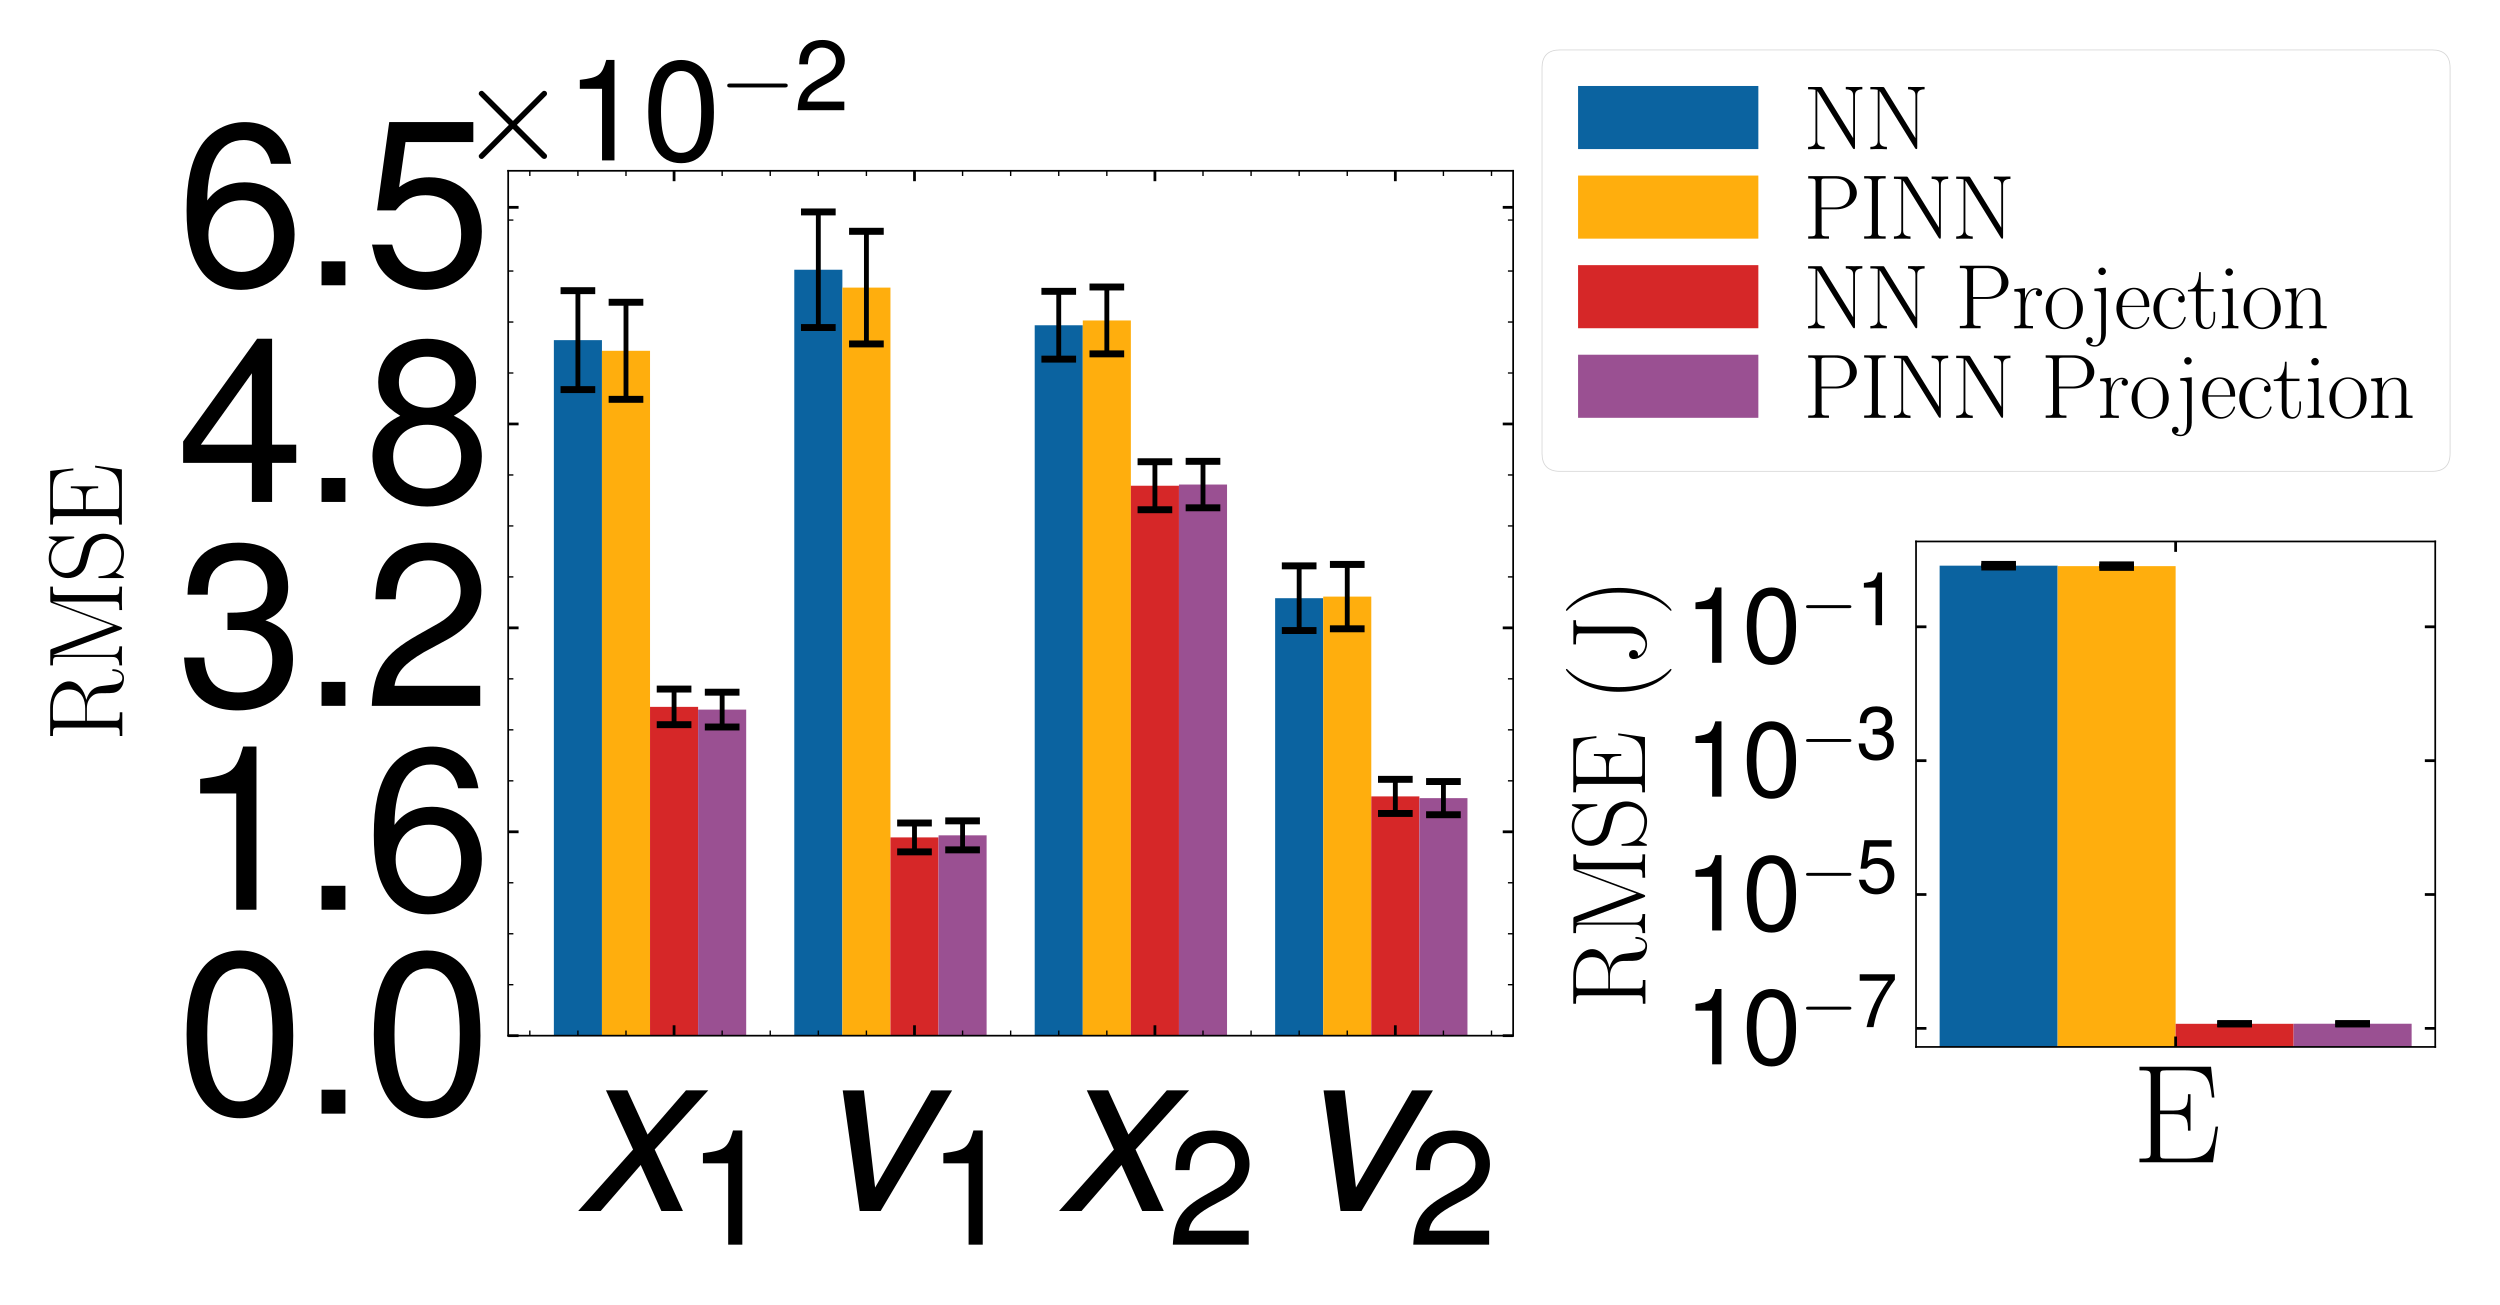 <?xml version="1.0" encoding="utf-8" standalone="no"?>
<!DOCTYPE svg PUBLIC "-//W3C//DTD SVG 1.1//EN"
  "http://www.w3.org/Graphics/SVG/1.1/DTD/svg11.dtd">
<svg xmlns:xlink="http://www.w3.org/1999/xlink" width="721.1pt" height="376.303pt" viewBox="0 0 721.1 376.303" xmlns="http://www.w3.org/2000/svg" version="1.1">
 <defs>
  <style type="text/css">*{stroke-linejoin: round; stroke-linecap: butt}</style>
 </defs>
 <g id="figure_1">
  <g id="patch_1">
   <path d="M 0 376.303 
L 721.1 376.303 
L 721.1 0 
L 0 0 
z
" style="fill: #ffffff"/>
  </g>
  <g id="axes_1">
   <g id="patch_2">
    <path d="M 146.58 298.737 
L 436.45 298.737 
L 436.45 49.257 
L 146.58 49.257 
z
" style="fill: #ffffff"/>
   </g>
   <g id="patch_3">
    <path d="M 159.756 298.737 
L 173.625 298.737 
L 173.625 98.108 
L 159.756 98.108 
z
" clip-path="url(#pe2dd5874b9)" style="fill: #0b63a0"/>
   </g>
   <g id="patch_4">
    <path d="M 229.103 298.737 
L 242.972 298.737 
L 242.972 77.807 
L 229.103 77.807 
z
" clip-path="url(#pe2dd5874b9)" style="fill: #0b63a0"/>
   </g>
   <g id="patch_5">
    <path d="M 298.45 298.737 
L 312.319 298.737 
L 312.319 93.815 
L 298.45 93.815 
z
" clip-path="url(#pe2dd5874b9)" style="fill: #0b63a0"/>
   </g>
   <g id="patch_6">
    <path d="M 367.797 298.737 
L 381.666 298.737 
L 381.666 172.547 
L 367.797 172.547 
z
" clip-path="url(#pe2dd5874b9)" style="fill: #0b63a0"/>
   </g>
   <g id="patch_7">
    <path d="M 173.625 298.737 
L 187.495 298.737 
L 187.495 101.188 
L 173.625 101.188 
z
" clip-path="url(#pe2dd5874b9)" style="fill: #ffae0d"/>
   </g>
   <g id="patch_8">
    <path d="M 242.972 298.737 
L 256.842 298.737 
L 256.842 82.963 
L 242.972 82.963 
z
" clip-path="url(#pe2dd5874b9)" style="fill: #ffae0d"/>
   </g>
   <g id="patch_9">
    <path d="M 312.319 298.737 
L 326.189 298.737 
L 326.189 92.427 
L 312.319 92.427 
z
" clip-path="url(#pe2dd5874b9)" style="fill: #ffae0d"/>
   </g>
   <g id="patch_10">
    <path d="M 381.666 298.737 
L 395.535 298.737 
L 395.535 172.087 
L 381.666 172.087 
z
" clip-path="url(#pe2dd5874b9)" style="fill: #ffae0d"/>
   </g>
   <g id="patch_11">
    <path d="M 187.495 298.737 
L 201.364 298.737 
L 201.364 203.888 
L 187.495 203.888 
z
" clip-path="url(#pe2dd5874b9)" style="fill: #d62728"/>
   </g>
   <g id="patch_12">
    <path d="M 256.842 298.737 
L 270.711 298.737 
L 270.711 241.548 
L 256.842 241.548 
z
" clip-path="url(#pe2dd5874b9)" style="fill: #d62728"/>
   </g>
   <g id="patch_13">
    <path d="M 326.189 298.737 
L 340.058 298.737 
L 340.058 140.102 
L 326.189 140.102 
z
" clip-path="url(#pe2dd5874b9)" style="fill: #d62728"/>
   </g>
   <g id="patch_14">
    <path d="M 395.535 298.737 
L 409.405 298.737 
L 409.405 229.713 
L 395.535 229.713 
z
" clip-path="url(#pe2dd5874b9)" style="fill: #d62728"/>
   </g>
   <g id="patch_15">
    <path d="M 201.364 298.737 
L 215.233 298.737 
L 215.233 204.676 
L 201.364 204.676 
z
" clip-path="url(#pe2dd5874b9)" style="fill: #9a5092"/>
   </g>
   <g id="patch_16">
    <path d="M 270.711 298.737 
L 284.58 298.737 
L 284.58 240.951 
L 270.711 240.951 
z
" clip-path="url(#pe2dd5874b9)" style="fill: #9a5092"/>
   </g>
   <g id="patch_17">
    <path d="M 340.058 298.737 
L 353.927 298.737 
L 353.927 139.768 
L 340.058 139.768 
z
" clip-path="url(#pe2dd5874b9)" style="fill: #9a5092"/>
   </g>
   <g id="patch_18">
    <path d="M 409.405 298.737 
L 423.274 298.737 
L 423.274 230.215 
L 409.405 230.215 
z
" clip-path="url(#pe2dd5874b9)" style="fill: #9a5092"/>
   </g>
   <g id="matplotlib.axis_1">
    <g id="xtick_1">
     <g id="line2d_1">
      <defs>
       <path id="mccc30733ce" d="M 0 0 
L 0 -3 
" style="stroke: #000000; stroke-width: 0.8"/>
      </defs>
      <g>
       <use xlink:href="#mccc30733ce" x="194.429" y="298.737" style="stroke: #000000; stroke-width: 0.8"/>
      </g>
     </g>
     <g id="line2d_2">
      <defs>
       <path id="m6c5c7767a4" d="M 0 0 
L 0 3 
" style="stroke: #000000; stroke-width: 0.8"/>
      </defs>
      <g>
       <use xlink:href="#m6c5c7767a4" x="194.429" y="49.257" style="stroke: #000000; stroke-width: 0.8"/>
      </g>
     </g>
     <g id="text_1">
      <!-- $x_1$ -->
      <g transform="translate(165.639 349.307) scale(0.65 -0.65)">
       <defs>
        <path id="NimbusSanL-ReguItal-78" d="M 2240 1713 
L 3731 3360 
L 3110 3360 
L 2042 2129 
L 1478 3360 
L 883 3360 
L 1638 1712 
L 109 0 
L 736 0 
L 1850 1282 
L 2426 0 
L 3027 0 
L 2240 1713 
z
" transform="scale(0.016)"/>
        <path id="NimbusSanL-Regu-31" d="M 1658 3238 
L 1658 0 
L 2221 0 
L 2221 4545 
L 1850 4545 
C 1651 3847 1523 3751 653 3642 
L 653 3238 
L 1658 3238 
z
" transform="scale(0.016)"/>
       </defs>
       <use xlink:href="#NimbusSanL-ReguItal-78" transform="scale(0.996)"/>
       <use xlink:href="#NimbusSanL-Regu-31" transform="translate(49.813 -14.944) scale(0.697)"/>
      </g>
     </g>
    </g>
    <g id="xtick_2">
     <g id="line2d_3">
      <g>
       <use xlink:href="#mccc30733ce" x="263.776" y="298.737" style="stroke: #000000; stroke-width: 0.8"/>
      </g>
     </g>
     <g id="line2d_4">
      <g>
       <use xlink:href="#m6c5c7767a4" x="263.776" y="49.257" style="stroke: #000000; stroke-width: 0.8"/>
      </g>
     </g>
     <g id="text_2">
      <!-- $v_1$ -->
      <g transform="translate(234.985 349.307) scale(0.65 -0.65)">
       <defs>
        <path id="NimbusSanL-ReguItal-76" d="M 1837 0 
L 3827 3359 
L 3245 3359 
L 1683 654 
L 1370 3359 
L 781 3359 
L 1254 0 
L 1837 0 
z
" transform="scale(0.016)"/>
       </defs>
       <use xlink:href="#NimbusSanL-ReguItal-76" transform="scale(0.996)"/>
       <use xlink:href="#NimbusSanL-Regu-31" transform="translate(49.813 -14.944) scale(0.697)"/>
      </g>
     </g>
    </g>
    <g id="xtick_3">
     <g id="line2d_5">
      <g>
       <use xlink:href="#mccc30733ce" x="333.123" y="298.737" style="stroke: #000000; stroke-width: 0.8"/>
      </g>
     </g>
     <g id="line2d_6">
      <g>
       <use xlink:href="#m6c5c7767a4" x="333.123" y="49.257" style="stroke: #000000; stroke-width: 0.8"/>
      </g>
     </g>
     <g id="text_3">
      <!-- $x_2$ -->
      <g transform="translate(304.332 349.307) scale(0.65 -0.65)">
       <defs>
        <path id="NimbusSanL-Regu-32" d="M 3238 558 
L 851 558 
C 909 930 1114 1167 1670 1494 
L 2310 1840 
C 2944 2186 3270 2653 3270 3211 
C 3270 3589 3117 3942 2848 4185 
C 2579 4429 2246 4544 1818 4544 
C 1242 4544 813 4339 563 3955 
C 403 3711 333 3429 320 2967 
L 883 2967 
C 902 3275 941 3461 1018 3608 
C 1165 3884 1459 4051 1798 4051 
C 2310 4051 2694 3685 2694 3198 
C 2694 2839 2483 2531 2080 2301 
L 1491 1968 
C 544 1430 269 1000 218 0 
L 3238 0 
L 3238 558 
z
" transform="scale(0.016)"/>
       </defs>
       <use xlink:href="#NimbusSanL-ReguItal-78" transform="scale(0.996)"/>
       <use xlink:href="#NimbusSanL-Regu-32" transform="translate(49.813 -14.944) scale(0.697)"/>
      </g>
     </g>
    </g>
    <g id="xtick_4">
     <g id="line2d_7">
      <g>
       <use xlink:href="#mccc30733ce" x="402.47" y="298.737" style="stroke: #000000; stroke-width: 0.8"/>
      </g>
     </g>
     <g id="line2d_8">
      <g>
       <use xlink:href="#m6c5c7767a4" x="402.47" y="49.257" style="stroke: #000000; stroke-width: 0.8"/>
      </g>
     </g>
     <g id="text_4">
      <!-- $v_2$ -->
      <g transform="translate(373.679 349.307) scale(0.65 -0.65)">
       <use xlink:href="#NimbusSanL-ReguItal-76" transform="scale(0.996)"/>
       <use xlink:href="#NimbusSanL-Regu-32" transform="translate(49.813 -14.944) scale(0.697)"/>
      </g>
     </g>
    </g>
    <g id="xtick_5">
     <g id="line2d_9">
      <defs>
       <path id="ma9ccffe05e" d="M 0 0 
L 0 -1.5 
" style="stroke: #000000; stroke-width: 0.4"/>
      </defs>
      <g>
       <use xlink:href="#ma9ccffe05e" x="152.821" y="298.737" style="stroke: #000000; stroke-width: 0.4"/>
      </g>
     </g>
     <g id="line2d_10">
      <defs>
       <path id="m110e14a499" d="M 0 0 
L 0 1.5 
" style="stroke: #000000; stroke-width: 0.4"/>
      </defs>
      <g>
       <use xlink:href="#m110e14a499" x="152.821" y="49.257" style="stroke: #000000; stroke-width: 0.4"/>
      </g>
     </g>
    </g>
    <g id="xtick_6">
     <g id="line2d_11">
      <g>
       <use xlink:href="#ma9ccffe05e" x="166.691" y="298.737" style="stroke: #000000; stroke-width: 0.4"/>
      </g>
     </g>
     <g id="line2d_12">
      <g>
       <use xlink:href="#m110e14a499" x="166.691" y="49.257" style="stroke: #000000; stroke-width: 0.4"/>
      </g>
     </g>
    </g>
    <g id="xtick_7">
     <g id="line2d_13">
      <g>
       <use xlink:href="#ma9ccffe05e" x="180.56" y="298.737" style="stroke: #000000; stroke-width: 0.4"/>
      </g>
     </g>
     <g id="line2d_14">
      <g>
       <use xlink:href="#m110e14a499" x="180.56" y="49.257" style="stroke: #000000; stroke-width: 0.4"/>
      </g>
     </g>
    </g>
    <g id="xtick_8">
     <g id="line2d_15">
      <g>
       <use xlink:href="#ma9ccffe05e" x="208.299" y="298.737" style="stroke: #000000; stroke-width: 0.4"/>
      </g>
     </g>
     <g id="line2d_16">
      <g>
       <use xlink:href="#m110e14a499" x="208.299" y="49.257" style="stroke: #000000; stroke-width: 0.4"/>
      </g>
     </g>
    </g>
    <g id="xtick_9">
     <g id="line2d_17">
      <g>
       <use xlink:href="#ma9ccffe05e" x="222.168" y="298.737" style="stroke: #000000; stroke-width: 0.4"/>
      </g>
     </g>
     <g id="line2d_18">
      <g>
       <use xlink:href="#m110e14a499" x="222.168" y="49.257" style="stroke: #000000; stroke-width: 0.4"/>
      </g>
     </g>
    </g>
    <g id="xtick_10">
     <g id="line2d_19">
      <g>
       <use xlink:href="#ma9ccffe05e" x="236.038" y="298.737" style="stroke: #000000; stroke-width: 0.4"/>
      </g>
     </g>
     <g id="line2d_20">
      <g>
       <use xlink:href="#m110e14a499" x="236.038" y="49.257" style="stroke: #000000; stroke-width: 0.4"/>
      </g>
     </g>
    </g>
    <g id="xtick_11">
     <g id="line2d_21">
      <g>
       <use xlink:href="#ma9ccffe05e" x="249.907" y="298.737" style="stroke: #000000; stroke-width: 0.4"/>
      </g>
     </g>
     <g id="line2d_22">
      <g>
       <use xlink:href="#m110e14a499" x="249.907" y="49.257" style="stroke: #000000; stroke-width: 0.4"/>
      </g>
     </g>
    </g>
    <g id="xtick_12">
     <g id="line2d_23">
      <g>
       <use xlink:href="#ma9ccffe05e" x="277.646" y="298.737" style="stroke: #000000; stroke-width: 0.4"/>
      </g>
     </g>
     <g id="line2d_24">
      <g>
       <use xlink:href="#m110e14a499" x="277.646" y="49.257" style="stroke: #000000; stroke-width: 0.4"/>
      </g>
     </g>
    </g>
    <g id="xtick_13">
     <g id="line2d_25">
      <g>
       <use xlink:href="#ma9ccffe05e" x="291.515" y="298.737" style="stroke: #000000; stroke-width: 0.4"/>
      </g>
     </g>
     <g id="line2d_26">
      <g>
       <use xlink:href="#m110e14a499" x="291.515" y="49.257" style="stroke: #000000; stroke-width: 0.4"/>
      </g>
     </g>
    </g>
    <g id="xtick_14">
     <g id="line2d_27">
      <g>
       <use xlink:href="#ma9ccffe05e" x="305.384" y="298.737" style="stroke: #000000; stroke-width: 0.4"/>
      </g>
     </g>
     <g id="line2d_28">
      <g>
       <use xlink:href="#m110e14a499" x="305.384" y="49.257" style="stroke: #000000; stroke-width: 0.4"/>
      </g>
     </g>
    </g>
    <g id="xtick_15">
     <g id="line2d_29">
      <g>
       <use xlink:href="#ma9ccffe05e" x="319.254" y="298.737" style="stroke: #000000; stroke-width: 0.4"/>
      </g>
     </g>
     <g id="line2d_30">
      <g>
       <use xlink:href="#m110e14a499" x="319.254" y="49.257" style="stroke: #000000; stroke-width: 0.4"/>
      </g>
     </g>
    </g>
    <g id="xtick_16">
     <g id="line2d_31">
      <g>
       <use xlink:href="#ma9ccffe05e" x="346.993" y="298.737" style="stroke: #000000; stroke-width: 0.4"/>
      </g>
     </g>
     <g id="line2d_32">
      <g>
       <use xlink:href="#m110e14a499" x="346.993" y="49.257" style="stroke: #000000; stroke-width: 0.4"/>
      </g>
     </g>
    </g>
    <g id="xtick_17">
     <g id="line2d_33">
      <g>
       <use xlink:href="#ma9ccffe05e" x="360.862" y="298.737" style="stroke: #000000; stroke-width: 0.4"/>
      </g>
     </g>
     <g id="line2d_34">
      <g>
       <use xlink:href="#m110e14a499" x="360.862" y="49.257" style="stroke: #000000; stroke-width: 0.4"/>
      </g>
     </g>
    </g>
    <g id="xtick_18">
     <g id="line2d_35">
      <g>
       <use xlink:href="#ma9ccffe05e" x="374.731" y="298.737" style="stroke: #000000; stroke-width: 0.4"/>
      </g>
     </g>
     <g id="line2d_36">
      <g>
       <use xlink:href="#m110e14a499" x="374.731" y="49.257" style="stroke: #000000; stroke-width: 0.4"/>
      </g>
     </g>
    </g>
    <g id="xtick_19">
     <g id="line2d_37">
      <g>
       <use xlink:href="#ma9ccffe05e" x="388.601" y="298.737" style="stroke: #000000; stroke-width: 0.4"/>
      </g>
     </g>
     <g id="line2d_38">
      <g>
       <use xlink:href="#m110e14a499" x="388.601" y="49.257" style="stroke: #000000; stroke-width: 0.4"/>
      </g>
     </g>
    </g>
    <g id="xtick_20">
     <g id="line2d_39">
      <g>
       <use xlink:href="#ma9ccffe05e" x="416.339" y="298.737" style="stroke: #000000; stroke-width: 0.4"/>
      </g>
     </g>
     <g id="line2d_40">
      <g>
       <use xlink:href="#m110e14a499" x="416.339" y="49.257" style="stroke: #000000; stroke-width: 0.4"/>
      </g>
     </g>
    </g>
    <g id="xtick_21">
     <g id="line2d_41">
      <g>
       <use xlink:href="#ma9ccffe05e" x="430.209" y="298.737" style="stroke: #000000; stroke-width: 0.4"/>
      </g>
     </g>
     <g id="line2d_42">
      <g>
       <use xlink:href="#m110e14a499" x="430.209" y="49.257" style="stroke: #000000; stroke-width: 0.4"/>
      </g>
     </g>
    </g>
   </g>
   <g id="matplotlib.axis_2">
    <g id="ytick_1">
     <g id="line2d_43">
      <defs>
       <path id="m50ed780601" d="M 0 0 
L 3 0 
" style="stroke: #000000; stroke-width: 0.8"/>
      </defs>
      <g>
       <use xlink:href="#m50ed780601" x="146.58" y="298.737" style="stroke: #000000; stroke-width: 0.8"/>
      </g>
     </g>
     <g id="line2d_44">
      <defs>
       <path id="mbf70a1680a" d="M 0 0 
L -3 0 
" style="stroke: #000000; stroke-width: 0.8"/>
      </defs>
      <g>
       <use xlink:href="#mbf70a1680a" x="436.45" y="298.737" style="stroke: #000000; stroke-width: 0.8"/>
      </g>
     </g>
     <g id="text_5">
      <!-- $\mathdefault{0.0}$ -->
      <g transform="translate(50.969 321.222) scale(0.65 -0.65)">
       <defs>
        <path id="NimbusSanL-Regu-30" d="M 1760 4544 
C 1338 4544 954 4360 717 4046 
C 422 3651 275 3044 275 2208 
C 275 683 787 -128 1760 -128 
C 2720 -128 3245 683 3245 2170 
C 3245 3050 3104 3638 2803 4046 
C 2566 4366 2189 4544 1760 4544 
z
M 1760 4044 
C 2368 4044 2669 3432 2669 2221 
C 2669 939 2374 340 1747 340 
C 1152 340 851 965 851 2202 
C 851 3438 1152 4044 1760 4044 
z
" transform="scale(0.016)"/>
        <path id="NimbusSanL-Regu-2e" d="M 1222 667 
L 557 667 
L 557 0 
L 1222 0 
L 1222 667 
z
" transform="scale(0.016)"/>
       </defs>
       <use xlink:href="#NimbusSanL-Regu-30" transform="scale(0.996)"/>
       <use xlink:href="#NimbusSanL-Regu-2e" transform="translate(55.392 0) scale(0.996)"/>
       <use xlink:href="#NimbusSanL-Regu-30" transform="translate(83.087 0) scale(0.996)"/>
      </g>
     </g>
    </g>
    <g id="ytick_2">
     <g id="line2d_45">
      <g>
       <use xlink:href="#m50ed780601" x="146.58" y="239.922" style="stroke: #000000; stroke-width: 0.8"/>
      </g>
     </g>
     <g id="line2d_46">
      <g>
       <use xlink:href="#mbf70a1680a" x="436.45" y="239.922" style="stroke: #000000; stroke-width: 0.8"/>
      </g>
     </g>
     <g id="text_6">
      <!-- $\mathdefault{1.6}$ -->
      <g transform="translate(50.969 262.407) scale(0.65 -0.65)">
       <defs>
        <path id="NimbusSanL-Regu-36" d="M 3187 3382 
C 3078 4111 2592 4544 1901 4544 
C 1402 4544 954 4302 685 3900 
C 403 3460 275 2904 275 2081 
C 275 1321 390 836 659 434 
C 902 69 1299 -128 1798 -128 
C 2662 -128 3283 518 3283 1415 
C 3283 2268 2707 2868 1894 2868 
C 1446 2868 1094 2695 851 2362 
C 858 3444 1216 4044 1862 4044 
C 2259 4044 2534 3803 2624 3382 
L 3187 3382 
z
M 1824 2368 
C 2368 2368 2707 1986 2707 1370 
C 2707 793 2323 372 1805 372 
C 1280 372 883 813 883 1402 
C 883 1973 1267 2368 1824 2368 
z
" transform="scale(0.016)"/>
       </defs>
       <use xlink:href="#NimbusSanL-Regu-31" transform="scale(0.996)"/>
       <use xlink:href="#NimbusSanL-Regu-2e" transform="translate(55.392 0) scale(0.996)"/>
       <use xlink:href="#NimbusSanL-Regu-36" transform="translate(83.087 0) scale(0.996)"/>
      </g>
     </g>
    </g>
    <g id="ytick_3">
     <g id="line2d_47">
      <g>
       <use xlink:href="#m50ed780601" x="146.58" y="181.107" style="stroke: #000000; stroke-width: 0.8"/>
      </g>
     </g>
     <g id="line2d_48">
      <g>
       <use xlink:href="#mbf70a1680a" x="436.45" y="181.107" style="stroke: #000000; stroke-width: 0.8"/>
      </g>
     </g>
     <g id="text_7">
      <!-- $\mathdefault{3.2}$ -->
      <g transform="translate(50.969 203.592) scale(0.65 -0.65)">
       <defs>
        <path id="NimbusSanL-Regu-33" d="M 1414 2112 
L 1485 2112 
L 1722 2112 
C 2342 2112 2662 1830 2662 1284 
C 2662 712 2310 372 1722 372 
C 1107 372 806 681 768 1345 
L 205 1345 
C 230 978 294 740 403 534 
C 634 97 1082 -128 1702 -128 
C 2637 -128 3238 431 3238 1293 
C 3238 1872 3014 2194 2470 2381 
C 2893 2546 3104 2862 3104 3311 
C 3104 4082 2586 4544 1722 4544 
C 806 4544 320 4050 301 3095 
L 864 3095 
C 870 3366 896 3517 966 3655 
C 1094 3900 1376 4051 1728 4051 
C 2227 4051 2528 3760 2528 3287 
C 2528 2971 2413 2781 2163 2681 
C 2010 2618 1811 2592 1414 2592 
L 1414 2112 
z
" transform="scale(0.016)"/>
       </defs>
       <use xlink:href="#NimbusSanL-Regu-33" transform="scale(0.996)"/>
       <use xlink:href="#NimbusSanL-Regu-2e" transform="translate(55.392 0) scale(0.996)"/>
       <use xlink:href="#NimbusSanL-Regu-32" transform="translate(83.087 0) scale(0.996)"/>
      </g>
     </g>
    </g>
    <g id="ytick_4">
     <g id="line2d_49">
      <g>
       <use xlink:href="#m50ed780601" x="146.58" y="122.292" style="stroke: #000000; stroke-width: 0.8"/>
      </g>
     </g>
     <g id="line2d_50">
      <g>
       <use xlink:href="#mbf70a1680a" x="436.45" y="122.292" style="stroke: #000000; stroke-width: 0.8"/>
      </g>
     </g>
     <g id="text_8">
      <!-- $\mathdefault{4.8}$ -->
      <g transform="translate(50.969 144.777) scale(0.65 -0.65)">
       <defs>
        <path id="NimbusSanL-Regu-34" d="M 2093 1088 
L 2093 0 
L 2656 0 
L 2656 1088 
L 3328 1088 
L 3328 1594 
L 2656 1594 
L 2656 4545 
L 2240 4545 
L 179 1684 
L 179 1088 
L 2093 1088 
z
M 2093 1594 
L 672 1594 
L 2093 3583 
L 2093 1594 
z
" transform="scale(0.016)"/>
        <path id="NimbusSanL-Regu-38" d="M 2502 2399 
C 2970 2680 3123 2910 3123 3338 
C 3123 4046 2566 4544 1760 4544 
C 960 4544 397 4046 397 3338 
C 397 2917 550 2687 1011 2399 
C 493 2150 237 1774 237 1276 
C 237 446 864 -128 1760 -128 
C 2656 -128 3283 447 3283 1270 
C 3283 1774 3027 2150 2502 2399 
z
M 1760 4044 
C 2240 4044 2547 3764 2547 3325 
C 2547 2904 2234 2624 1760 2624 
C 1286 2624 973 2904 973 3331 
C 973 3764 1286 4044 1760 4044 
z
M 1760 2149 
C 2323 2149 2707 1792 2707 1263 
C 2707 729 2323 372 1747 372 
C 1197 372 813 735 813 1263 
C 813 1792 1197 2149 1760 2149 
z
" transform="scale(0.016)"/>
       </defs>
       <use xlink:href="#NimbusSanL-Regu-34" transform="scale(0.996)"/>
       <use xlink:href="#NimbusSanL-Regu-2e" transform="translate(55.392 0) scale(0.996)"/>
       <use xlink:href="#NimbusSanL-Regu-38" transform="translate(83.087 0) scale(0.996)"/>
      </g>
     </g>
    </g>
    <g id="ytick_5">
     <g id="line2d_51">
      <g>
       <use xlink:href="#m50ed780601" x="146.58" y="59.801" style="stroke: #000000; stroke-width: 0.8"/>
      </g>
     </g>
     <g id="line2d_52">
      <g>
       <use xlink:href="#mbf70a1680a" x="436.45" y="59.801" style="stroke: #000000; stroke-width: 0.8"/>
      </g>
     </g>
     <g id="text_9">
      <!-- $\mathdefault{6.5}$ -->
      <g transform="translate(50.969 82.286) scale(0.65 -0.65)">
       <defs>
        <path id="NimbusSanL-Regu-35" d="M 3046 4544 
L 704 4544 
L 365 2086 
L 883 2086 
C 1146 2399 1363 2508 1715 2508 
C 2323 2508 2707 2092 2707 1421 
C 2707 768 2330 372 1715 372 
C 1222 372 922 621 787 1133 
L 224 1133 
C 301 762 365 582 499 415 
C 755 70 1216 -128 1728 -128 
C 2643 -128 3283 537 3283 1497 
C 3283 2394 2688 3008 1818 3008 
C 1498 3008 1242 2925 979 2732 
L 1158 3987 
L 3046 3987 
L 3046 4544 
z
" transform="scale(0.016)"/>
       </defs>
       <use xlink:href="#NimbusSanL-Regu-36" transform="scale(0.996)"/>
       <use xlink:href="#NimbusSanL-Regu-2e" transform="translate(55.392 0) scale(0.996)"/>
       <use xlink:href="#NimbusSanL-Regu-35" transform="translate(83.087 0) scale(0.996)"/>
      </g>
     </g>
    </g>
    <g id="ytick_6">
     <g id="line2d_53">
      <defs>
       <path id="m48cc32340a" d="M 0 0 
L 1.5 0 
" style="stroke: #000000; stroke-width: 0.4"/>
      </defs>
      <g>
       <use xlink:href="#m48cc32340a" x="146.58" y="284.033" style="stroke: #000000; stroke-width: 0.4"/>
      </g>
     </g>
     <g id="line2d_54">
      <defs>
       <path id="mee3b000fff" d="M 0 0 
L -1.5 0 
" style="stroke: #000000; stroke-width: 0.4"/>
      </defs>
      <g>
       <use xlink:href="#mee3b000fff" x="436.45" y="284.033" style="stroke: #000000; stroke-width: 0.4"/>
      </g>
     </g>
    </g>
    <g id="ytick_7">
     <g id="line2d_55">
      <g>
       <use xlink:href="#m48cc32340a" x="146.58" y="269.329" style="stroke: #000000; stroke-width: 0.4"/>
      </g>
     </g>
     <g id="line2d_56">
      <g>
       <use xlink:href="#mee3b000fff" x="436.45" y="269.329" style="stroke: #000000; stroke-width: 0.4"/>
      </g>
     </g>
    </g>
    <g id="ytick_8">
     <g id="line2d_57">
      <g>
       <use xlink:href="#m48cc32340a" x="146.58" y="254.625" style="stroke: #000000; stroke-width: 0.4"/>
      </g>
     </g>
     <g id="line2d_58">
      <g>
       <use xlink:href="#mee3b000fff" x="436.45" y="254.625" style="stroke: #000000; stroke-width: 0.4"/>
      </g>
     </g>
    </g>
    <g id="ytick_9">
     <g id="line2d_59">
      <g>
       <use xlink:href="#m48cc32340a" x="146.58" y="225.218" style="stroke: #000000; stroke-width: 0.4"/>
      </g>
     </g>
     <g id="line2d_60">
      <g>
       <use xlink:href="#mee3b000fff" x="436.45" y="225.218" style="stroke: #000000; stroke-width: 0.4"/>
      </g>
     </g>
    </g>
    <g id="ytick_10">
     <g id="line2d_61">
      <g>
       <use xlink:href="#m48cc32340a" x="146.58" y="210.514" style="stroke: #000000; stroke-width: 0.4"/>
      </g>
     </g>
     <g id="line2d_62">
      <g>
       <use xlink:href="#mee3b000fff" x="436.45" y="210.514" style="stroke: #000000; stroke-width: 0.4"/>
      </g>
     </g>
    </g>
    <g id="ytick_11">
     <g id="line2d_63">
      <g>
       <use xlink:href="#m48cc32340a" x="146.58" y="195.81" style="stroke: #000000; stroke-width: 0.4"/>
      </g>
     </g>
     <g id="line2d_64">
      <g>
       <use xlink:href="#mee3b000fff" x="436.45" y="195.81" style="stroke: #000000; stroke-width: 0.4"/>
      </g>
     </g>
    </g>
    <g id="ytick_12">
     <g id="line2d_65">
      <g>
       <use xlink:href="#m48cc32340a" x="146.58" y="166.403" style="stroke: #000000; stroke-width: 0.4"/>
      </g>
     </g>
     <g id="line2d_66">
      <g>
       <use xlink:href="#mee3b000fff" x="436.45" y="166.403" style="stroke: #000000; stroke-width: 0.4"/>
      </g>
     </g>
    </g>
    <g id="ytick_13">
     <g id="line2d_67">
      <g>
       <use xlink:href="#m48cc32340a" x="146.58" y="151.699" style="stroke: #000000; stroke-width: 0.4"/>
      </g>
     </g>
     <g id="line2d_68">
      <g>
       <use xlink:href="#mee3b000fff" x="436.45" y="151.699" style="stroke: #000000; stroke-width: 0.4"/>
      </g>
     </g>
    </g>
    <g id="ytick_14">
     <g id="line2d_69">
      <g>
       <use xlink:href="#m48cc32340a" x="146.58" y="136.995" style="stroke: #000000; stroke-width: 0.4"/>
      </g>
     </g>
     <g id="line2d_70">
      <g>
       <use xlink:href="#mee3b000fff" x="436.45" y="136.995" style="stroke: #000000; stroke-width: 0.4"/>
      </g>
     </g>
    </g>
    <g id="ytick_15">
     <g id="line2d_71">
      <g>
       <use xlink:href="#m48cc32340a" x="146.58" y="107.588" style="stroke: #000000; stroke-width: 0.4"/>
      </g>
     </g>
     <g id="line2d_72">
      <g>
       <use xlink:href="#mee3b000fff" x="436.45" y="107.588" style="stroke: #000000; stroke-width: 0.4"/>
      </g>
     </g>
    </g>
    <g id="ytick_16">
     <g id="line2d_73">
      <g>
       <use xlink:href="#m48cc32340a" x="146.58" y="92.884" style="stroke: #000000; stroke-width: 0.4"/>
      </g>
     </g>
     <g id="line2d_74">
      <g>
       <use xlink:href="#mee3b000fff" x="436.45" y="92.884" style="stroke: #000000; stroke-width: 0.4"/>
      </g>
     </g>
    </g>
    <g id="ytick_17">
     <g id="line2d_75">
      <g>
       <use xlink:href="#m48cc32340a" x="146.58" y="78.181" style="stroke: #000000; stroke-width: 0.4"/>
      </g>
     </g>
     <g id="line2d_76">
      <g>
       <use xlink:href="#mee3b000fff" x="436.45" y="78.181" style="stroke: #000000; stroke-width: 0.4"/>
      </g>
     </g>
    </g>
    <g id="ytick_18">
     <g id="line2d_77">
      <g>
       <use xlink:href="#m48cc32340a" x="146.58" y="63.477" style="stroke: #000000; stroke-width: 0.4"/>
      </g>
     </g>
     <g id="line2d_78">
      <g>
       <use xlink:href="#mee3b000fff" x="436.45" y="63.477" style="stroke: #000000; stroke-width: 0.4"/>
      </g>
     </g>
    </g>
    <g id="text_10">
     <!-- RMSE -->
     <g transform="translate(35.155 213.891) rotate(-90) scale(0.3 -0.3)">
      <defs>
       <path id="CMR17-52" d="M 2509 2146 
C 3117 2268 3629 2676 3629 3186 
C 3629 3785 2950 4326 2054 4326 
L 333 4326 
L 333 4160 
C 774 4160 845 4160 845 3873 
L 845 415 
C 845 128 774 128 333 128 
L 333 -26 
C 518 -26 851 -26 1050 -26 
C 1248 -26 1581 -26 1766 -26 
L 1766 128 
C 1325 128 1254 128 1254 417 
L 1254 2112 
L 2003 2112 
C 2368 2112 2573 1964 2662 1881 
C 2918 1632 2918 1459 2918 1024 
C 2918 595 2918 377 3110 160 
C 3354 -102 3680 -128 3821 -128 
C 4294 -128 4365 396 4365 503 
C 4365 540 4365 585 4307 585 
C 4256 585 4250 547 4250 522 
C 4218 112 4032 -26 3834 -26 
C 3482 -26 3443 375 3405 764 
C 3386 898 3373 993 3360 1133 
C 3322 1452 3270 1917 2509 2146 
z
M 1984 2214 
L 1254 2214 
L 1254 3913 
C 1254 4129 1267 4160 1523 4160 
L 1990 4160 
C 2522 4160 3142 3977 3142 3190 
C 3142 2372 2464 2214 1984 2214 
z
" transform="scale(0.016)"/>
       <path id="CMR17-4d" d="M 1338 4224 
C 1299 4320 1293 4320 1158 4320 
L 339 4320 
L 339 4160 
C 781 4160 851 4160 851 3875 
L 851 610 
C 851 451 851 153 339 153 
L 339 -13 
C 486 0 755 0 915 0 
C 1075 0 1344 0 1491 -13 
L 1491 153 
C 979 153 979 451 979 610 
L 979 4135 
L 986 4135 
L 2490 89 
C 2515 25 2528 -13 2579 -13 
C 2630 -13 2643 25 2669 89 
L 4186 4166 
L 4192 4166 
L 4192 438 
C 4192 153 4122 153 3680 153 
L 3680 -13 
C 3853 0 4198 0 4384 0 
C 4570 0 4922 0 5094 -13 
L 5094 153 
C 4653 153 4582 153 4582 438 
L 4582 3875 
C 4582 4160 4653 4160 5094 4160 
L 5094 4320 
L 4282 4320 
C 4147 4320 4141 4314 4102 4218 
L 2720 502 
L 1338 4224 
z
" transform="scale(0.016)"/>
       <path id="CMR17-53" d="M 2803 4290 
C 2803 4404 2797 4411 2758 4411 
C 2720 4411 2707 4385 2682 4328 
L 2490 3907 
C 2246 4257 1875 4416 1472 4416 
C 819 4416 294 3901 294 3253 
C 294 3056 339 2776 557 2510 
C 794 2218 1018 2167 1530 2033 
C 1722 1982 2042 1899 2106 1874 
C 2470 1722 2662 1341 2662 985 
C 2662 527 2336 38 1779 38 
C 1094 38 454 419 410 1311 
C 403 1413 397 1419 352 1419 
C 301 1419 294 1413 294 1285 
L 294 -1 
C 294 -115 301 -122 339 -122 
C 384 -122 397 -90 486 108 
C 493 127 493 140 614 381 
C 934 -39 1472 -128 1779 -128 
C 2477 -128 2970 451 2970 1124 
C 2970 1454 2848 1708 2778 1823 
C 2509 2230 2221 2306 1914 2382 
C 1869 2402 1856 2402 1498 2490 
C 1152 2579 1005 2624 845 2796 
C 666 2992 602 3196 602 3399 
C 602 3812 934 4263 1478 4263 
C 2157 4263 2579 3786 2675 2993 
C 2694 2878 2701 2872 2746 2872 
C 2803 2872 2803 2891 2803 2999 
L 2803 4290 
z
" transform="scale(0.016)"/>
       <path id="CMR17-45" d="M 3885 1615 
L 3770 1615 
C 3629 676 3546 166 2419 166 
L 1530 166 
C 1274 166 1261 197 1261 414 
L 1261 2176 
L 1862 2176 
C 2464 2176 2522 1960 2522 1430 
L 2637 1430 
L 2637 3081 
L 2522 3081 
C 2522 2557 2464 2342 1862 2342 
L 1261 2342 
L 1261 3913 
C 1261 4128 1274 4160 1530 4160 
L 2406 4160 
C 3398 4160 3514 3769 3603 2929 
L 3718 2929 
L 3565 4325 
L 326 4325 
L 326 4160 
C 768 4160 838 4160 838 3874 
L 838 451 
C 838 166 768 166 326 166 
L 326 0 
L 3654 0 
L 3885 1615 
z
" transform="scale(0.016)"/>
      </defs>
      <use xlink:href="#CMR17-52" transform="scale(0.996)"/>
      <use xlink:href="#CMR17-4d" transform="translate(67.791 0) scale(0.996)"/>
      <use xlink:href="#CMR17-53" transform="translate(152.478 0) scale(0.996)"/>
      <use xlink:href="#CMR17-45" transform="translate(203.373 0) scale(0.996)"/>
     </g>
    </g>
    <g id="text_11">
     <!-- $\times\mathdefault{10^{−2}}\mathdefault{}$ -->
     <g transform="translate(132.086 46.257) scale(0.4 -0.4)">
      <defs>
       <path id="CMSY10-2" d="M 2490 1785 
L 1210 3059 
C 1133 3136 1120 3148 1069 3148 
C 1005 3148 941 3091 941 3020 
C 941 2976 954 2963 1024 2892 
L 2304 1606 
L 1024 320 
C 954 249 941 236 941 192 
C 941 121 1005 64 1069 64 
C 1120 64 1133 76 1210 153 
L 2483 1427 
L 3808 102 
C 3821 96 3866 64 3904 64 
C 3981 64 4032 121 4032 192 
C 4032 204 4032 230 4013 262 
C 4006 275 2989 1280 2669 1606 
L 3840 2777 
C 3872 2816 3968 2899 4000 2937 
C 4006 2950 4032 2976 4032 3020 
C 4032 3091 3981 3148 3904 3148 
C 3853 3148 3827 3123 3757 3052 
L 2490 1785 
z
" transform="scale(0.016)"/>
       <path id="CMSY10-0" d="M 4218 1472 
C 4326 1472 4442 1472 4442 1600 
C 4442 1728 4326 1728 4218 1728 
L 755 1728 
C 646 1728 531 1728 531 1600 
C 531 1472 646 1472 755 1472 
L 4218 1472 
z
" transform="scale(0.016)"/>
      </defs>
      <use xlink:href="#CMSY10-2" transform="scale(0.996)"/>
      <use xlink:href="#NimbusSanL-Regu-31" transform="translate(77.487 0) scale(0.996)"/>
      <use xlink:href="#NimbusSanL-Regu-30" transform="translate(132.879 0) scale(0.996)"/>
      <use xlink:href="#CMSY10-0" transform="translate(188.271 36.154) scale(0.697)"/>
      <use xlink:href="#NimbusSanL-Regu-32" transform="translate(242.512 36.154) scale(0.697)"/>
     </g>
    </g>
   </g>
   <g id="LineCollection_1">
    <path d="M 166.691 112.373 
L 166.691 83.844 
" clip-path="url(#pe2dd5874b9)" style="fill: none; stroke: #000000; stroke-width: 1.4"/>
    <path d="M 236.038 94.477 
L 236.038 61.137 
" clip-path="url(#pe2dd5874b9)" style="fill: none; stroke: #000000; stroke-width: 1.4"/>
    <path d="M 305.384 103.59 
L 305.384 84.041 
" clip-path="url(#pe2dd5874b9)" style="fill: none; stroke: #000000; stroke-width: 1.4"/>
    <path d="M 374.731 181.873 
L 374.731 163.221 
" clip-path="url(#pe2dd5874b9)" style="fill: none; stroke: #000000; stroke-width: 1.4"/>
   </g>
   <g id="line2d_79">
    <defs>
     <path id="m8709ad1993" d="M 5 0 
L -5 -0 
" style="stroke: #000000; stroke-width: 2"/>
    </defs>
    <g clip-path="url(#pe2dd5874b9)">
     <use xlink:href="#m8709ad1993" x="166.691" y="112.373" style="stroke: #000000; stroke-width: 2"/>
     <use xlink:href="#m8709ad1993" x="236.038" y="94.477" style="stroke: #000000; stroke-width: 2"/>
     <use xlink:href="#m8709ad1993" x="305.384" y="103.59" style="stroke: #000000; stroke-width: 2"/>
     <use xlink:href="#m8709ad1993" x="374.731" y="181.873" style="stroke: #000000; stroke-width: 2"/>
    </g>
   </g>
   <g id="line2d_80">
    <g clip-path="url(#pe2dd5874b9)">
     <use xlink:href="#m8709ad1993" x="166.691" y="83.844" style="stroke: #000000; stroke-width: 2"/>
     <use xlink:href="#m8709ad1993" x="236.038" y="61.137" style="stroke: #000000; stroke-width: 2"/>
     <use xlink:href="#m8709ad1993" x="305.384" y="84.041" style="stroke: #000000; stroke-width: 2"/>
     <use xlink:href="#m8709ad1993" x="374.731" y="163.221" style="stroke: #000000; stroke-width: 2"/>
    </g>
   </g>
   <g id="LineCollection_2">
    <path d="M 180.56 115.191 
L 180.56 87.184 
" clip-path="url(#pe2dd5874b9)" style="fill: none; stroke: #000000; stroke-width: 1.4"/>
    <path d="M 249.907 99.211 
L 249.907 66.716 
" clip-path="url(#pe2dd5874b9)" style="fill: none; stroke: #000000; stroke-width: 1.4"/>
    <path d="M 319.254 102.068 
L 319.254 82.785 
" clip-path="url(#pe2dd5874b9)" style="fill: none; stroke: #000000; stroke-width: 1.4"/>
    <path d="M 388.601 181.369 
L 388.601 162.805 
" clip-path="url(#pe2dd5874b9)" style="fill: none; stroke: #000000; stroke-width: 1.4"/>
   </g>
   <g id="line2d_81">
    <g clip-path="url(#pe2dd5874b9)">
     <use xlink:href="#m8709ad1993" x="180.56" y="115.191" style="stroke: #000000; stroke-width: 2"/>
     <use xlink:href="#m8709ad1993" x="249.907" y="99.211" style="stroke: #000000; stroke-width: 2"/>
     <use xlink:href="#m8709ad1993" x="319.254" y="102.068" style="stroke: #000000; stroke-width: 2"/>
     <use xlink:href="#m8709ad1993" x="388.601" y="181.369" style="stroke: #000000; stroke-width: 2"/>
    </g>
   </g>
   <g id="line2d_82">
    <g clip-path="url(#pe2dd5874b9)">
     <use xlink:href="#m8709ad1993" x="180.56" y="87.184" style="stroke: #000000; stroke-width: 2"/>
     <use xlink:href="#m8709ad1993" x="249.907" y="66.716" style="stroke: #000000; stroke-width: 2"/>
     <use xlink:href="#m8709ad1993" x="319.254" y="82.785" style="stroke: #000000; stroke-width: 2"/>
     <use xlink:href="#m8709ad1993" x="388.601" y="162.805" style="stroke: #000000; stroke-width: 2"/>
    </g>
   </g>
   <g id="LineCollection_3">
    <path d="M 194.429 209.018 
L 194.429 198.758 
" clip-path="url(#pe2dd5874b9)" style="fill: none; stroke: #000000; stroke-width: 1.4"/>
    <path d="M 263.776 245.704 
L 263.776 237.391 
" clip-path="url(#pe2dd5874b9)" style="fill: none; stroke: #000000; stroke-width: 1.4"/>
    <path d="M 333.123 147.031 
L 333.123 133.174 
" clip-path="url(#pe2dd5874b9)" style="fill: none; stroke: #000000; stroke-width: 1.4"/>
    <path d="M 402.47 234.633 
L 402.47 224.794 
" clip-path="url(#pe2dd5874b9)" style="fill: none; stroke: #000000; stroke-width: 1.4"/>
   </g>
   <g id="line2d_83">
    <g clip-path="url(#pe2dd5874b9)">
     <use xlink:href="#m8709ad1993" x="194.429" y="209.018" style="stroke: #000000; stroke-width: 2"/>
     <use xlink:href="#m8709ad1993" x="263.776" y="245.704" style="stroke: #000000; stroke-width: 2"/>
     <use xlink:href="#m8709ad1993" x="333.123" y="147.031" style="stroke: #000000; stroke-width: 2"/>
     <use xlink:href="#m8709ad1993" x="402.47" y="234.633" style="stroke: #000000; stroke-width: 2"/>
    </g>
   </g>
   <g id="line2d_84">
    <g clip-path="url(#pe2dd5874b9)">
     <use xlink:href="#m8709ad1993" x="194.429" y="198.758" style="stroke: #000000; stroke-width: 2"/>
     <use xlink:href="#m8709ad1993" x="263.776" y="237.391" style="stroke: #000000; stroke-width: 2"/>
     <use xlink:href="#m8709ad1993" x="333.123" y="133.174" style="stroke: #000000; stroke-width: 2"/>
     <use xlink:href="#m8709ad1993" x="402.47" y="224.794" style="stroke: #000000; stroke-width: 2"/>
    </g>
   </g>
   <g id="LineCollection_4">
    <path d="M 208.299 209.698 
L 208.299 199.654 
" clip-path="url(#pe2dd5874b9)" style="fill: none; stroke: #000000; stroke-width: 1.4"/>
    <path d="M 277.646 245.133 
L 277.646 236.769 
" clip-path="url(#pe2dd5874b9)" style="fill: none; stroke: #000000; stroke-width: 1.4"/>
    <path d="M 346.993 146.474 
L 346.993 133.062 
" clip-path="url(#pe2dd5874b9)" style="fill: none; stroke: #000000; stroke-width: 1.4"/>
    <path d="M 416.339 235.001 
L 416.339 225.429 
" clip-path="url(#pe2dd5874b9)" style="fill: none; stroke: #000000; stroke-width: 1.4"/>
   </g>
   <g id="line2d_85">
    <g clip-path="url(#pe2dd5874b9)">
     <use xlink:href="#m8709ad1993" x="208.299" y="209.698" style="stroke: #000000; stroke-width: 2"/>
     <use xlink:href="#m8709ad1993" x="277.646" y="245.133" style="stroke: #000000; stroke-width: 2"/>
     <use xlink:href="#m8709ad1993" x="346.993" y="146.474" style="stroke: #000000; stroke-width: 2"/>
     <use xlink:href="#m8709ad1993" x="416.339" y="235.001" style="stroke: #000000; stroke-width: 2"/>
    </g>
   </g>
   <g id="line2d_86">
    <g clip-path="url(#pe2dd5874b9)">
     <use xlink:href="#m8709ad1993" x="208.299" y="199.654" style="stroke: #000000; stroke-width: 2"/>
     <use xlink:href="#m8709ad1993" x="277.646" y="236.769" style="stroke: #000000; stroke-width: 2"/>
     <use xlink:href="#m8709ad1993" x="346.993" y="133.062" style="stroke: #000000; stroke-width: 2"/>
     <use xlink:href="#m8709ad1993" x="416.339" y="225.429" style="stroke: #000000; stroke-width: 2"/>
    </g>
   </g>
   <g id="patch_19">
    <path d="M 146.58 298.737 
L 146.58 49.257 
" style="fill: none; stroke: #000000; stroke-width: 0.5; stroke-linejoin: miter; stroke-linecap: square"/>
   </g>
   <g id="patch_20">
    <path d="M 436.45 298.737 
L 436.45 49.257 
" style="fill: none; stroke: #000000; stroke-width: 0.5; stroke-linejoin: miter; stroke-linecap: square"/>
   </g>
   <g id="patch_21">
    <path d="M 146.58 298.737 
L 436.45 298.737 
" style="fill: none; stroke: #000000; stroke-width: 0.5; stroke-linejoin: miter; stroke-linecap: square"/>
   </g>
   <g id="patch_22">
    <path d="M 146.58 49.257 
L 436.45 49.257 
" style="fill: none; stroke: #000000; stroke-width: 0.5; stroke-linejoin: miter; stroke-linecap: square"/>
   </g>
  </g>
  <g id="axes_2">
   <g id="patch_23">
    <path d="M 552.66 301.977 
L 702.42 301.977 
L 702.42 156.177 
L 552.66 156.177 
z
" style="fill: #ffffff"/>
   </g>
   <g id="patch_24">
    <path d="M 559.467 19464.975 
L 593.504 19464.975 
L 593.504 163.162 
L 559.467 163.162 
z
" clip-path="url(#pb09864bfb8)" style="fill: #0b63a0"/>
   </g>
   <g id="patch_25">
    <path d="M 593.504 19464.975 
L 627.54 19464.975 
L 627.54 163.287 
L 593.504 163.287 
z
" clip-path="url(#pb09864bfb8)" style="fill: #ffae0d"/>
   </g>
   <g id="patch_26">
    <path d="M 627.54 19464.975 
L 661.576 19464.975 
L 661.576 295.298 
L 627.54 295.298 
z
" clip-path="url(#pb09864bfb8)" style="fill: #d62728"/>
   </g>
   <g id="patch_27">
    <path d="M 661.576 19464.975 
L 695.613 19464.975 
L 695.613 295.295 
L 661.576 295.295 
z
" clip-path="url(#pb09864bfb8)" style="fill: #9a5092"/>
   </g>
   <g id="matplotlib.axis_3">
    <g id="xtick_22">
     <g id="line2d_87">
      <g>
       <use xlink:href="#mccc30733ce" x="627.54" y="301.977" style="stroke: #000000; stroke-width: 0.8"/>
      </g>
     </g>
     <g id="line2d_88">
      <g>
       <use xlink:href="#m6c5c7767a4" x="627.54" y="156.177" style="stroke: #000000; stroke-width: 0.8"/>
      </g>
     </g>
     <g id="text_12">
      <!-- E -->
      <g transform="translate(615.023 335.251) scale(0.4 -0.4)">
       <use xlink:href="#CMR17-45" transform="scale(0.996)"/>
      </g>
     </g>
    </g>
   </g>
   <g id="matplotlib.axis_4">
    <g id="ytick_19">
     <g id="line2d_89">
      <g>
       <use xlink:href="#m50ed780601" x="552.66" y="180.798" style="stroke: #000000; stroke-width: 0.8"/>
      </g>
     </g>
     <g id="line2d_90">
      <g>
       <use xlink:href="#mbf70a1680a" x="702.42" y="180.798" style="stroke: #000000; stroke-width: 0.8"/>
      </g>
     </g>
     <g id="text_13">
      <!-- $10^{-1}$ -->
      <g transform="translate(485.921 191.176) scale(0.3 -0.3)">
       <use xlink:href="#NimbusSanL-Regu-31" transform="scale(0.996)"/>
       <use xlink:href="#NimbusSanL-Regu-30" transform="translate(55.392 0) scale(0.996)"/>
       <use xlink:href="#CMSY10-0" transform="translate(110.783 36.154) scale(0.697)"/>
       <use xlink:href="#NimbusSanL-Regu-31" transform="translate(165.024 36.154) scale(0.697)"/>
      </g>
     </g>
    </g>
    <g id="ytick_20">
     <g id="line2d_91">
      <g>
       <use xlink:href="#m50ed780601" x="552.66" y="219.405" style="stroke: #000000; stroke-width: 0.8"/>
      </g>
     </g>
     <g id="line2d_92">
      <g>
       <use xlink:href="#mbf70a1680a" x="702.42" y="219.405" style="stroke: #000000; stroke-width: 0.8"/>
      </g>
     </g>
     <g id="text_14">
      <!-- $10^{-3}$ -->
      <g transform="translate(485.921 229.783) scale(0.3 -0.3)">
       <use xlink:href="#NimbusSanL-Regu-31" transform="scale(0.996)"/>
       <use xlink:href="#NimbusSanL-Regu-30" transform="translate(55.392 0) scale(0.996)"/>
       <use xlink:href="#CMSY10-0" transform="translate(110.783 36.154) scale(0.697)"/>
       <use xlink:href="#NimbusSanL-Regu-33" transform="translate(165.024 36.154) scale(0.697)"/>
      </g>
     </g>
    </g>
    <g id="ytick_21">
     <g id="line2d_93">
      <g>
       <use xlink:href="#m50ed780601" x="552.66" y="258.012" style="stroke: #000000; stroke-width: 0.8"/>
      </g>
     </g>
     <g id="line2d_94">
      <g>
       <use xlink:href="#mbf70a1680a" x="702.42" y="258.012" style="stroke: #000000; stroke-width: 0.8"/>
      </g>
     </g>
     <g id="text_15">
      <!-- $10^{-5}$ -->
      <g transform="translate(485.921 268.39) scale(0.3 -0.3)">
       <use xlink:href="#NimbusSanL-Regu-31" transform="scale(0.996)"/>
       <use xlink:href="#NimbusSanL-Regu-30" transform="translate(55.392 0) scale(0.996)"/>
       <use xlink:href="#CMSY10-0" transform="translate(110.783 36.154) scale(0.697)"/>
       <use xlink:href="#NimbusSanL-Regu-35" transform="translate(165.024 36.154) scale(0.697)"/>
      </g>
     </g>
    </g>
    <g id="ytick_22">
     <g id="line2d_95">
      <g>
       <use xlink:href="#m50ed780601" x="552.66" y="296.619" style="stroke: #000000; stroke-width: 0.8"/>
      </g>
     </g>
     <g id="line2d_96">
      <g>
       <use xlink:href="#mbf70a1680a" x="702.42" y="296.619" style="stroke: #000000; stroke-width: 0.8"/>
      </g>
     </g>
     <g id="text_16">
      <!-- $10^{-7}$ -->
      <g transform="translate(485.921 306.997) scale(0.3 -0.3)">
       <defs>
        <path id="NimbusSanL-Regu-37" d="M 3328 4525 
L 294 4525 
L 294 3968 
L 2746 3968 
C 1664 2418 1222 1466 883 -32 
L 1485 -32 
C 1734 1427 2304 2681 3328 4051 
L 3328 4525 
z
" transform="scale(0.016)"/>
       </defs>
       <use xlink:href="#NimbusSanL-Regu-31" transform="scale(0.996)"/>
       <use xlink:href="#NimbusSanL-Regu-30" transform="translate(55.392 0) scale(0.996)"/>
       <use xlink:href="#CMSY10-0" transform="translate(110.783 36.154) scale(0.697)"/>
       <use xlink:href="#NimbusSanL-Regu-37" transform="translate(165.024 36.154) scale(0.697)"/>
      </g>
     </g>
    </g>
    <g id="text_17">
     <!-- RMSE (J) -->
     <g transform="translate(474.474 291.112) rotate(-90) scale(0.3 -0.3)">
      <defs>
       <path id="CMR17-28" d="M 1958 -1561 
C 1958 -1555 1958 -1542 1939 -1523 
C 1645 -1224 858 -407 858 1581 
C 858 3569 1632 4379 1946 4697 
C 1946 4704 1958 4717 1958 4736 
C 1958 4755 1939 4768 1914 4768 
C 1843 4768 1299 4296 986 3594 
C 666 2887 576 2199 576 1588 
C 576 1128 621 351 1005 -471 
C 1312 -1135 1837 -1600 1914 -1600 
C 1946 -1600 1958 -1587 1958 -1561 
z
" transform="scale(0.016)"/>
       <path id="CMR17-4a" d="M 1888 910 
C 1888 324 1568 -26 1242 -26 
C 1075 -26 691 49 525 431 
C 550 425 582 418 608 418 
C 730 418 883 501 883 692 
C 883 845 774 960 614 960 
C 461 960 339 865 339 682 
C 339 258 730 -128 1254 -128 
C 1754 -128 2214 229 2291 764 
C 2298 809 2298 821 2298 1038 
L 2298 3715 
C 2298 3823 2298 4001 2310 4039 
C 2336 4160 2483 4160 2682 4160 
L 2682 4320 
C 2669 4320 2214 4320 2054 4320 
C 1786 4320 1491 4320 1222 4320 
L 1222 4160 
L 1376 4160 
C 1875 4160 1888 4090 1888 3861 
L 1888 910 
z
" transform="scale(0.016)"/>
       <path id="CMR17-29" d="M 1683 1581 
C 1683 2040 1638 2817 1254 3639 
C 947 4303 422 4768 346 4768 
C 326 4768 301 4761 301 4729 
C 301 4717 307 4710 314 4697 
C 621 4378 1402 3568 1402 1584 
C 1402 -407 627 -1217 314 -1537 
C 307 -1549 301 -1556 301 -1568 
C 301 -1600 326 -1600 346 -1600 
C 416 -1600 960 -1128 1274 -426 
C 1594 281 1683 969 1683 1581 
z
" transform="scale(0.016)"/>
      </defs>
      <use xlink:href="#CMR17-52" transform="scale(0.996)"/>
      <use xlink:href="#CMR17-4d" transform="translate(67.791 0) scale(0.996)"/>
      <use xlink:href="#CMR17-53" transform="translate(152.478 0) scale(0.996)"/>
      <use xlink:href="#CMR17-45" transform="translate(203.373 0) scale(0.996)"/>
      <use xlink:href="#CMR17-28" transform="translate(296.036 0) scale(0.996)"/>
      <use xlink:href="#CMR17-4a" transform="translate(331.316 0) scale(0.996)"/>
      <use xlink:href="#CMR17-29" transform="translate(378.288 0) scale(0.996)"/>
     </g>
    </g>
   </g>
   <g id="LineCollection_5">
    <path d="M 576.485 163.536 
L 576.485 162.804 
" clip-path="url(#pb09864bfb8)" style="fill: none; stroke: #000000; stroke-width: 1.4"/>
   </g>
   <g id="line2d_97">
    <g clip-path="url(#pb09864bfb8)">
     <use xlink:href="#m8709ad1993" x="576.485" y="163.536" style="stroke: #000000; stroke-width: 2"/>
    </g>
   </g>
   <g id="line2d_98">
    <g clip-path="url(#pb09864bfb8)">
     <use xlink:href="#m8709ad1993" x="576.485" y="162.804" style="stroke: #000000; stroke-width: 2"/>
    </g>
   </g>
   <g id="LineCollection_6">
    <path d="M 610.522 163.662 
L 610.522 162.928 
" clip-path="url(#pb09864bfb8)" style="fill: none; stroke: #000000; stroke-width: 1.4"/>
   </g>
   <g id="line2d_99">
    <g clip-path="url(#pb09864bfb8)">
     <use xlink:href="#m8709ad1993" x="610.522" y="163.662" style="stroke: #000000; stroke-width: 2"/>
    </g>
   </g>
   <g id="line2d_100">
    <g clip-path="url(#pb09864bfb8)">
     <use xlink:href="#m8709ad1993" x="610.522" y="162.928" style="stroke: #000000; stroke-width: 2"/>
    </g>
   </g>
   <g id="LineCollection_7">
    <path d="M 644.558 295.349 
L 644.558 295.248 
" clip-path="url(#pb09864bfb8)" style="fill: none; stroke: #000000; stroke-width: 1.4"/>
   </g>
   <g id="line2d_101">
    <g clip-path="url(#pb09864bfb8)">
     <use xlink:href="#m8709ad1993" x="644.558" y="295.349" style="stroke: #000000; stroke-width: 2"/>
    </g>
   </g>
   <g id="line2d_102">
    <g clip-path="url(#pb09864bfb8)">
     <use xlink:href="#m8709ad1993" x="644.558" y="295.248" style="stroke: #000000; stroke-width: 2"/>
    </g>
   </g>
   <g id="LineCollection_8">
    <path d="M 678.595 295.346 
L 678.595 295.244 
" clip-path="url(#pb09864bfb8)" style="fill: none; stroke: #000000; stroke-width: 1.4"/>
   </g>
   <g id="line2d_103">
    <g clip-path="url(#pb09864bfb8)">
     <use xlink:href="#m8709ad1993" x="678.595" y="295.346" style="stroke: #000000; stroke-width: 2"/>
    </g>
   </g>
   <g id="line2d_104">
    <g clip-path="url(#pb09864bfb8)">
     <use xlink:href="#m8709ad1993" x="678.595" y="295.244" style="stroke: #000000; stroke-width: 2"/>
    </g>
   </g>
   <g id="patch_28">
    <path d="M 552.66 301.977 
L 552.66 156.177 
" style="fill: none; stroke: #000000; stroke-width: 0.5; stroke-linejoin: miter; stroke-linecap: square"/>
   </g>
   <g id="patch_29">
    <path d="M 702.42 301.977 
L 702.42 156.177 
" style="fill: none; stroke: #000000; stroke-width: 0.5; stroke-linejoin: miter; stroke-linecap: square"/>
   </g>
   <g id="patch_30">
    <path d="M 552.66 301.977 
L 702.42 301.977 
" style="fill: none; stroke: #000000; stroke-width: 0.5; stroke-linejoin: miter; stroke-linecap: square"/>
   </g>
   <g id="patch_31">
    <path d="M 552.66 156.177 
L 702.42 156.177 
" style="fill: none; stroke: #000000; stroke-width: 0.5; stroke-linejoin: miter; stroke-linecap: square"/>
   </g>
  </g>
  <g id="legend_1">
   <g id="patch_32">
    <path d="M 449.979 135.953 
L 701.5 135.953 
Q 706.7 135.953 706.7 130.753 
L 706.7 19.6 
Q 706.7 14.4 701.5 14.4 
L 449.979 14.4 
Q 444.779 14.4 444.779 19.6 
L 444.779 130.753 
Q 444.779 135.953 449.979 135.953 
z
" style="fill: #ffffff; opacity: 0.8; stroke: #cccccc; stroke-width: 0.24; stroke-linejoin: miter"/>
   </g>
   <g id="patch_33">
    <path d="M 455.179 43 
L 507.179 43 
L 507.179 24.8 
L 455.179 24.8 
z
" style="fill: #0b63a0"/>
   </g>
   <g id="text_18">
    <!-- NN -->
    <g transform="translate(520.179 43) scale(0.26 -0.26)">
     <defs>
      <path id="CMR17-4e" d="M 1312 4250 
C 1267 4320 1261 4320 1139 4320 
L 326 4320 
L 326 4160 
L 448 4160 
C 704 4160 819 4129 838 4122 
L 838 610 
C 838 451 838 153 326 153 
L 326 -13 
C 474 0 742 0 902 0 
C 1062 0 1331 0 1478 -13 
L 1478 153 
C 966 153 966 451 966 610 
L 966 4033 
C 1011 3995 1011 3982 1056 3919 
L 3430 76 
C 3475 0 3494 0 3526 0 
C 3590 0 3590 19 3590 139 
L 3590 3705 
C 3590 3863 3590 4160 4102 4160 
L 4102 4326 
C 3955 4320 3686 4320 3526 4320 
C 3366 4320 3098 4320 2950 4326 
L 2950 4160 
C 3462 4160 3462 3862 3462 3703 
L 3462 763 
L 1312 4250 
z
" transform="scale(0.016)"/>
     </defs>
     <use xlink:href="#CMR17-4e" transform="scale(0.996)"/>
     <use xlink:href="#CMR17-4e" transform="translate(69.072 0) scale(0.996)"/>
    </g>
   </g>
   <g id="patch_34">
    <path d="M 455.179 68.838 
L 507.179 68.838 
L 507.179 50.638 
L 455.179 50.638 
z
" style="fill: #ffae0d"/>
   </g>
   <g id="text_19">
    <!-- PINN -->
    <g transform="translate(520.179 68.838) scale(0.26 -0.26)">
     <defs>
      <path id="CMR17-50" d="M 1267 2042 
L 2291 2042 
C 3117 2042 3718 2578 3718 3184 
C 3718 3791 3130 4352 2291 4352 
L 333 4352 
L 333 4186 
C 774 4186 845 4186 845 3899 
L 845 446 
C 845 160 774 160 333 160 
L 333 0 
C 518 0 858 0 1056 0 
C 1254 0 1594 0 1779 0 
L 1779 160 
C 1338 160 1267 160 1267 446 
L 1267 2042 
z
M 1254 2176 
L 1254 3938 
C 1254 4155 1267 4186 1523 4186 
L 2170 4186 
C 2995 4186 3232 3714 3232 3184 
C 3232 2604 2950 2176 2170 2176 
L 1254 2176 
z
" transform="scale(0.016)"/>
      <path id="CMR17-49" d="M 1261 3905 
C 1261 4192 1338 4192 1798 4192 
L 1798 4352 
C 1594 4352 1267 4352 1050 4352 
C 832 4352 506 4352 301 4352 
L 301 4192 
C 762 4192 838 4192 838 3905 
L 838 447 
C 838 160 762 160 301 160 
L 301 0 
C 506 0 832 0 1050 0 
C 1267 0 1594 0 1798 0 
L 1798 160 
C 1338 160 1261 160 1261 447 
L 1261 3905 
z
" transform="scale(0.016)"/>
     </defs>
     <use xlink:href="#CMR17-50" transform="scale(0.996)"/>
     <use xlink:href="#CMR17-49" transform="translate(62.586 0) scale(0.996)"/>
     <use xlink:href="#CMR17-4e" transform="translate(95.225 0) scale(0.996)"/>
     <use xlink:href="#CMR17-4e" transform="translate(164.297 0) scale(0.996)"/>
    </g>
   </g>
   <g id="patch_35">
    <path d="M 455.179 94.677 
L 507.179 94.677 
L 507.179 76.477 
L 455.179 76.477 
z
" style="fill: #d62728"/>
   </g>
   <g id="text_20">
    <!-- NN Projection -->
    <g transform="translate(520.179 94.677) scale(0.26 -0.26)">
     <defs>
      <path id="CMR17-72" d="M 960 1497 
C 960 2112 1222 2688 1702 2688 
C 1747 2688 1792 2682 1837 2662 
C 1837 2662 1696 2617 1696 2452 
C 1696 2298 1818 2234 1914 2234 
C 1990 2234 2131 2279 2131 2458 
C 2131 2663 1926 2790 1709 2790 
C 1222 2790 1011 2317 947 2093 
L 941 2093 
L 941 2790 
L 198 2720 
L 198 2554 
C 576 2554 634 2515 634 2208 
L 634 428 
C 634 184 608 153 198 153 
L 198 -13 
C 352 0 646 0 813 0 
C 998 0 1325 0 1498 -13 
L 1498 153 
C 1037 153 960 153 960 440 
L 960 1497 
z
" transform="scale(0.016)"/>
      <path id="CMR17-6f" d="M 2758 1356 
C 2758 2176 2163 2816 1466 2816 
C 768 2816 173 2176 173 1356 
C 173 551 768 -64 1466 -64 
C 2163 -64 2758 551 2758 1356 
z
M 1466 51 
C 1165 51 909 230 762 480 
C 602 767 582 1126 582 1408 
C 582 1677 595 2010 762 2298 
C 890 2509 1139 2714 1466 2714 
C 1754 2714 1997 2554 2150 2330 
C 2349 2029 2349 1607 2349 1408 
C 2349 1158 2336 775 2163 467 
C 1984 173 1709 51 1466 51 
z
" transform="scale(0.016)"/>
      <path id="CMR17-6a" d="M 1165 3963 
C 1165 4103 1050 4224 902 4224 
C 762 4224 640 4110 640 3963 
C 640 3823 755 3702 902 3702 
C 1043 3702 1165 3817 1165 3963 
z
M 365 2754 
L 365 2588 
C 787 2588 838 2543 838 2235 
L 838 -359 
C 838 -678 781 -1178 403 -1178 
C 358 -1178 186 -1178 45 -1082 
C 90 -1075 250 -1031 250 -851 
C 250 -729 166 -621 19 -621 
C -122 -621 -211 -717 -211 -858 
C -211 -1114 70 -1280 397 -1280 
C 838 -1280 1165 -877 1165 -332 
L 1165 2825 
L 365 2754 
z
" transform="scale(0.016)"/>
      <path id="CMR17-65" d="M 2438 1472 
C 2464 1498 2464 1511 2464 1576 
C 2464 2238 2118 2816 1389 2816 
C 710 2816 173 2169 173 1383 
C 173 551 781 -64 1459 -64 
C 2176 -64 2458 607 2458 740 
C 2458 784 2419 784 2406 784 
C 2362 784 2355 771 2330 696 
C 2189 265 1837 51 1504 51 
C 1229 51 954 203 781 480 
C 582 803 582 1176 582 1472 
L 2438 1472 
z
M 589 1568 
C 634 2505 1126 2714 1382 2714 
C 1818 2714 2112 2297 2118 1568 
L 589 1568 
z
" transform="scale(0.016)"/>
      <path id="CMR17-63" d="M 2234 2240 
C 2112 2240 1933 2240 1933 2017 
C 1933 1838 2080 1787 2163 1787 
C 2208 1787 2394 1807 2394 2024 
C 2394 2467 1958 2803 1466 2803 
C 787 2803 211 2178 211 1363 
C 211 516 813 -64 1466 -64 
C 2259 -64 2458 677 2458 748 
C 2458 774 2451 793 2406 793 
C 2362 793 2355 787 2330 703 
C 2163 180 1798 51 1523 51 
C 1114 51 621 427 621 1369 
C 621 2338 1094 2688 1472 2688 
C 1722 2688 2093 2573 2234 2240 
z
" transform="scale(0.016)"/>
      <path id="CMR17-74" d="M 966 2560 
L 1862 2560 
L 1862 2725 
L 966 2725 
L 966 3904 
L 851 3904 
C 838 3245 614 2668 70 2668 
L 70 2560 
L 627 2560 
L 627 771 
C 627 650 627 -64 1370 -64 
C 1747 -64 1965 306 1965 777 
L 1965 1140 
L 1850 1140 
L 1850 783 
C 1850 344 1677 51 1408 51 
C 1222 51 966 178 966 758 
L 966 2560 
z
" transform="scale(0.016)"/>
      <path id="CMR17-69" d="M 992 3909 
C 992 4049 877 4170 730 4170 
C 589 4170 467 4056 467 3909 
C 467 3769 582 3648 730 3648 
C 870 3648 992 3763 992 3909 
z
M 243 2706 
L 243 2541 
C 602 2541 653 2502 653 2197 
L 653 427 
C 653 184 627 153 218 153 
L 218 -13 
C 371 0 646 0 806 0 
C 960 0 1222 0 1370 -13 
L 1370 153 
C 992 153 979 191 979 420 
L 979 2776 
L 243 2706 
z
" transform="scale(0.016)"/>
      <path id="CMR17-6e" d="M 2656 1933 
C 2656 2259 2592 2790 1837 2790 
C 1331 2790 1069 2400 973 2144 
L 966 2144 
L 966 2790 
L 211 2720 
L 211 2554 
C 589 2554 646 2515 646 2208 
L 646 428 
C 646 184 621 153 211 153 
L 211 -13 
C 365 0 646 0 813 0 
C 979 0 1267 0 1421 -13 
L 1421 153 
C 1011 153 986 178 986 428 
L 986 1658 
C 986 2247 1344 2688 1792 2688 
C 2266 2688 2317 2266 2317 1958 
L 2317 428 
C 2317 184 2291 153 1882 153 
L 1882 -13 
C 2035 0 2317 0 2483 0 
C 2650 0 2938 0 3091 -13 
L 3091 153 
C 2682 153 2656 178 2656 428 
L 2656 1933 
z
" transform="scale(0.016)"/>
     </defs>
     <use xlink:href="#CMR17-4e" transform="scale(0.996)"/>
     <use xlink:href="#CMR17-4e" transform="translate(69.072 0) scale(0.996)"/>
     <use xlink:href="#CMR17-50" transform="translate(168.221 0) scale(0.996)"/>
     <use xlink:href="#CMR17-72" transform="translate(230.807 0) scale(0.996)"/>
     <use xlink:href="#CMR17-6f" transform="translate(266.088 0) scale(0.996)"/>
     <use xlink:href="#CMR17-6a" transform="translate(316.983 0) scale(0.996)"/>
     <use xlink:href="#CMR17-65" transform="translate(344.457 0) scale(0.996)"/>
     <use xlink:href="#CMR17-63" transform="translate(384.942 0) scale(0.996)"/>
     <use xlink:href="#CMR17-74" transform="translate(425.428 0) scale(0.996)"/>
     <use xlink:href="#CMR17-69" transform="translate(460.709 0) scale(0.996)"/>
     <use xlink:href="#CMR17-6f" transform="translate(485.58 0) scale(0.996)"/>
     <use xlink:href="#CMR17-6e" transform="translate(531.27 0) scale(0.996)"/>
    </g>
   </g>
   <g id="patch_36">
    <path d="M 455.179 120.515 
L 507.179 120.515 
L 507.179 102.315 
L 455.179 102.315 
z
" style="fill: #9a5092"/>
   </g>
   <g id="text_21">
    <!-- PINN Projection -->
    <g transform="translate(520.179 120.515) scale(0.26 -0.26)">
     <use xlink:href="#CMR17-50" transform="scale(0.996)"/>
     <use xlink:href="#CMR17-49" transform="translate(62.586 0) scale(0.996)"/>
     <use xlink:href="#CMR17-4e" transform="translate(95.225 0) scale(0.996)"/>
     <use xlink:href="#CMR17-4e" transform="translate(164.297 0) scale(0.996)"/>
     <use xlink:href="#CMR17-50" transform="translate(263.446 0) scale(0.996)"/>
     <use xlink:href="#CMR17-72" transform="translate(326.032 0) scale(0.996)"/>
     <use xlink:href="#CMR17-6f" transform="translate(361.313 0) scale(0.996)"/>
     <use xlink:href="#CMR17-6a" transform="translate(412.208 0) scale(0.996)"/>
     <use xlink:href="#CMR17-65" transform="translate(439.681 0) scale(0.996)"/>
     <use xlink:href="#CMR17-63" transform="translate(480.167 0) scale(0.996)"/>
     <use xlink:href="#CMR17-74" transform="translate(520.653 0) scale(0.996)"/>
     <use xlink:href="#CMR17-69" transform="translate(555.933 0) scale(0.996)"/>
     <use xlink:href="#CMR17-6f" transform="translate(580.805 0) scale(0.996)"/>
     <use xlink:href="#CMR17-6e" transform="translate(626.495 0) scale(0.996)"/>
    </g>
   </g>
  </g>
 </g>
 <defs>
  <clipPath id="pe2dd5874b9">
   <rect x="146.58" y="49.257" width="289.87" height="249.48"/>
  </clipPath>
  <clipPath id="pb09864bfb8">
   <rect x="552.66" y="156.177" width="149.76" height="145.8"/>
  </clipPath>
 </defs>
</svg>
